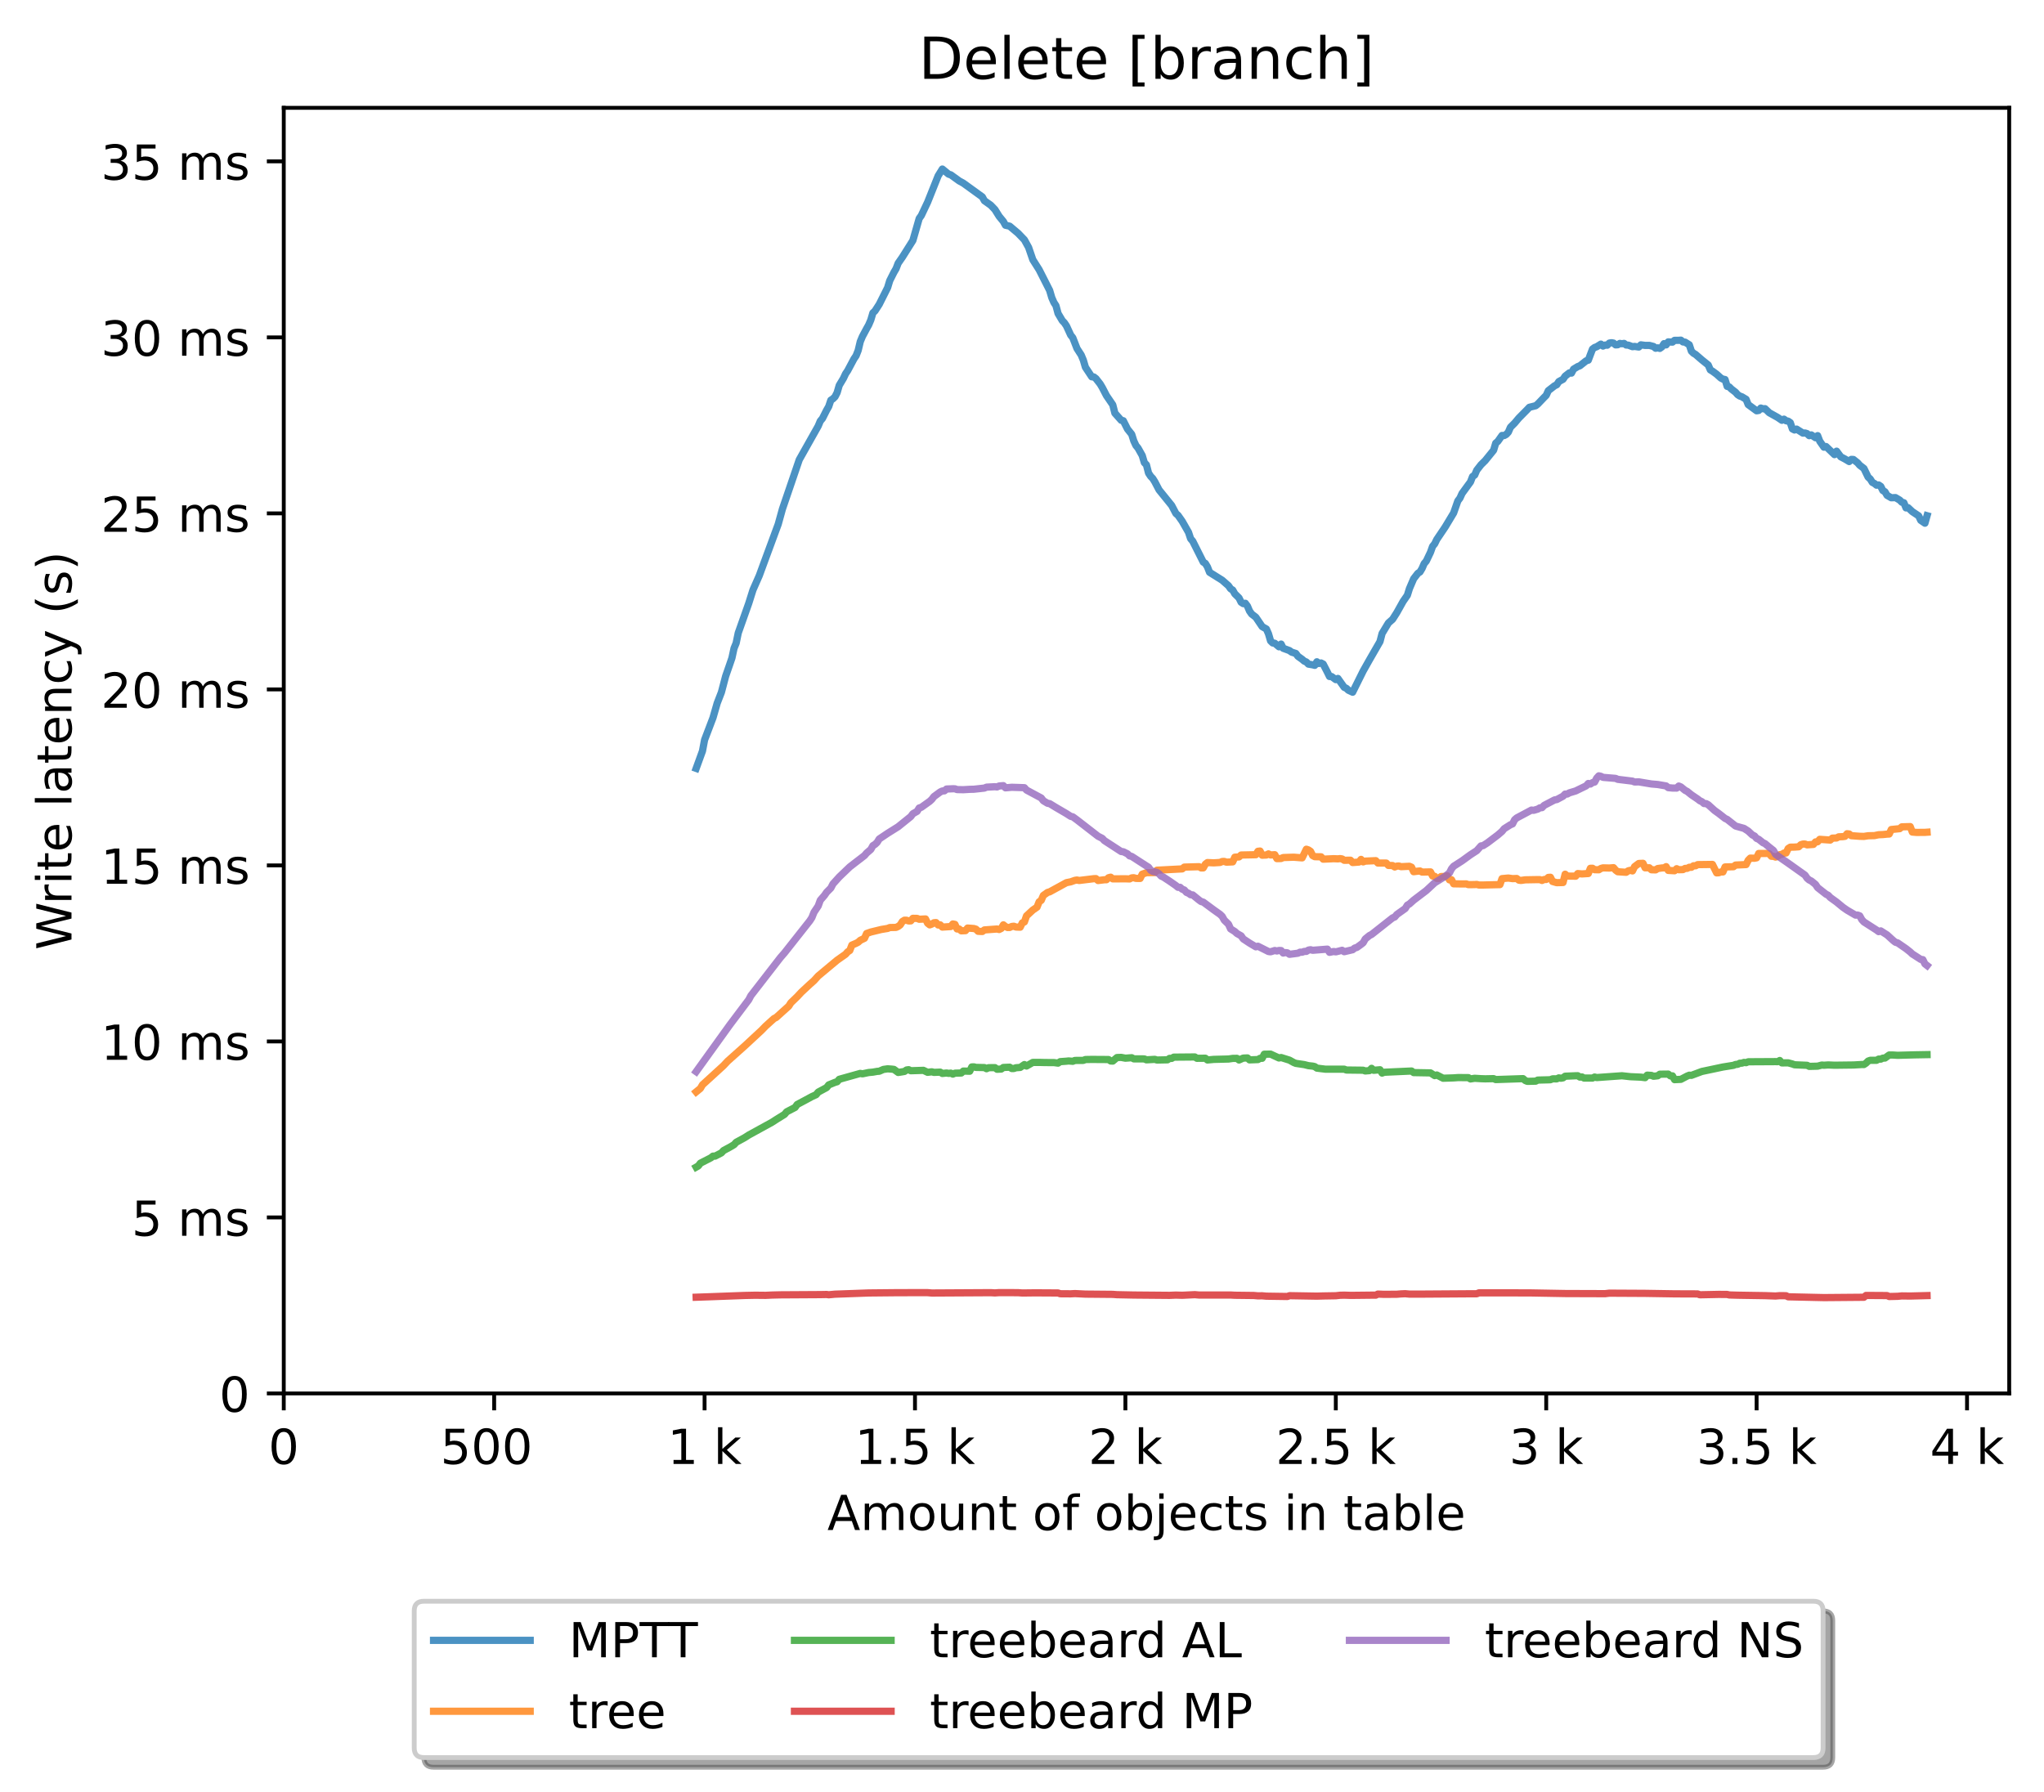 <?xml version="1.0" encoding="utf-8" standalone="no"?>
<!DOCTYPE svg PUBLIC "-//W3C//DTD SVG 1.1//EN"
  "http://www.w3.org/Graphics/SVG/1.1/DTD/svg11.dtd">
<!-- Created with matplotlib (https://matplotlib.org/) -->
<svg height="371.002pt" version="1.1" viewBox="0 0 423.051 371.002" width="423.051pt" xmlns="http://www.w3.org/2000/svg" xmlns:xlink="http://www.w3.org/1999/xlink">
 <defs>
  <style type="text/css">*{stroke-linecap:butt;stroke-linejoin:round;}</style>
 </defs>
 <g id="figure_1">
  <g id="patch_1">
   <path d="M 0 371.002 
L 423.051 371.002 
L 423.051 0 
L 0 0 
z
" style="fill:#ffffff;"/>
  </g>
  <g id="axes_1">
   <g id="patch_2">
    <path d="M 58.731 288.43 
L 415.851 288.43 
L 415.851 22.318 
L 58.731 22.318 
z
" style="fill:#ffffff;"/>
   </g>
   <g id="matplotlib.axis_1">
    <g id="xtick_1">
     <g id="line2d_1">
      <defs>
       <path d="M 0 0 
L 0 3.5 
" id="m1aeb460268" style="stroke:#000000;stroke-width:0.8;"/>
      </defs>
      <g>
       <use style="stroke:#000000;stroke-width:0.8;" x="58.731" xlink:href="#m1aeb460268" y="288.43"/>
      </g>
     </g>
     <g id="text_1">
      <!-- 0 -->
      <g transform="translate(55.55 303.029)scale(0.1 -0.1)">
       <defs>
        <path d="M 31.781 66.406 
Q 24.172 66.406 20.328 58.906 
Q 16.5 51.422 16.5 36.375 
Q 16.5 21.391 20.328 13.891 
Q 24.172 6.391 31.781 6.391 
Q 39.453 6.391 43.281 13.891 
Q 47.125 21.391 47.125 36.375 
Q 47.125 51.422 43.281 58.906 
Q 39.453 66.406 31.781 66.406 
z
M 31.781 74.219 
Q 44.047 74.219 50.516 64.516 
Q 56.984 54.828 56.984 36.375 
Q 56.984 17.969 50.516 8.266 
Q 44.047 -1.422 31.781 -1.422 
Q 19.531 -1.422 13.062 8.266 
Q 6.594 17.969 6.594 36.375 
Q 6.594 54.828 13.062 64.516 
Q 19.531 74.219 31.781 74.219 
z
" id="DejaVuSans-48"/>
       </defs>
       <use xlink:href="#DejaVuSans-48"/>
      </g>
     </g>
    </g>
    <g id="xtick_2">
     <g id="line2d_2">
      <g>
       <use style="stroke:#000000;stroke-width:0.8;" x="102.28" xlink:href="#m1aeb460268" y="288.43"/>
      </g>
     </g>
     <g id="text_2">
      <!-- 500  -->
      <g transform="translate(91.147 303.029)scale(0.1 -0.1)">
       <defs>
        <path d="M 10.797 72.906 
L 49.516 72.906 
L 49.516 64.594 
L 19.828 64.594 
L 19.828 46.734 
Q 21.969 47.469 24.109 47.828 
Q 26.266 48.188 28.422 48.188 
Q 40.625 48.188 47.75 41.5 
Q 54.891 34.812 54.891 23.391 
Q 54.891 11.625 47.562 5.094 
Q 40.234 -1.422 26.906 -1.422 
Q 22.312 -1.422 17.547 -0.641 
Q 12.797 0.141 7.719 1.703 
L 7.719 11.625 
Q 12.109 9.234 16.797 8.062 
Q 21.484 6.891 26.703 6.891 
Q 35.156 6.891 40.078 11.328 
Q 45.016 15.766 45.016 23.391 
Q 45.016 31 40.078 35.438 
Q 35.156 39.891 26.703 39.891 
Q 22.75 39.891 18.812 39.016 
Q 14.891 38.141 10.797 36.281 
z
" id="DejaVuSans-53"/>
        <path id="DejaVuSans-32"/>
       </defs>
       <use xlink:href="#DejaVuSans-53"/>
       <use x="63.623" xlink:href="#DejaVuSans-48"/>
       <use x="127.246" xlink:href="#DejaVuSans-48"/>
       <use x="190.869" xlink:href="#DejaVuSans-32"/>
      </g>
     </g>
    </g>
    <g id="xtick_3">
     <g id="line2d_3">
      <g>
       <use style="stroke:#000000;stroke-width:0.8;" x="145.828" xlink:href="#m1aeb460268" y="288.43"/>
      </g>
     </g>
     <g id="text_3">
      <!-- 1 k -->
      <g transform="translate(138.163 303.029)scale(0.1 -0.1)">
       <defs>
        <path d="M 12.406 8.297 
L 28.516 8.297 
L 28.516 63.922 
L 10.984 60.406 
L 10.984 69.391 
L 28.422 72.906 
L 38.281 72.906 
L 38.281 8.297 
L 54.391 8.297 
L 54.391 0 
L 12.406 0 
z
" id="DejaVuSans-49"/>
        <path d="M 9.078 75.984 
L 18.109 75.984 
L 18.109 31.109 
L 44.922 54.688 
L 56.391 54.688 
L 27.391 29.109 
L 57.625 0 
L 45.906 0 
L 18.109 26.703 
L 18.109 0 
L 9.078 0 
z
" id="DejaVuSans-107"/>
       </defs>
       <use xlink:href="#DejaVuSans-49"/>
       <use x="63.623" xlink:href="#DejaVuSans-32"/>
       <use x="95.41" xlink:href="#DejaVuSans-107"/>
      </g>
     </g>
    </g>
    <g id="xtick_4">
     <g id="line2d_4">
      <g>
       <use style="stroke:#000000;stroke-width:0.8;" x="189.377" xlink:href="#m1aeb460268" y="288.43"/>
      </g>
     </g>
     <g id="text_4">
      <!-- 1.5 k -->
      <g transform="translate(176.941 303.029)scale(0.1 -0.1)">
       <defs>
        <path d="M 10.688 12.406 
L 21 12.406 
L 21 0 
L 10.688 0 
z
" id="DejaVuSans-46"/>
       </defs>
       <use xlink:href="#DejaVuSans-49"/>
       <use x="63.623" xlink:href="#DejaVuSans-46"/>
       <use x="95.41" xlink:href="#DejaVuSans-53"/>
       <use x="159.033" xlink:href="#DejaVuSans-32"/>
       <use x="190.82" xlink:href="#DejaVuSans-107"/>
      </g>
     </g>
    </g>
    <g id="xtick_5">
     <g id="line2d_5">
      <g>
       <use style="stroke:#000000;stroke-width:0.8;" x="232.926" xlink:href="#m1aeb460268" y="288.43"/>
      </g>
     </g>
     <g id="text_5">
      <!-- 2 k -->
      <g transform="translate(225.26 303.029)scale(0.1 -0.1)">
       <defs>
        <path d="M 19.188 8.297 
L 53.609 8.297 
L 53.609 0 
L 7.328 0 
L 7.328 8.297 
Q 12.938 14.109 22.625 23.891 
Q 32.328 33.688 34.812 36.531 
Q 39.547 41.844 41.422 45.531 
Q 43.312 49.219 43.312 52.781 
Q 43.312 58.594 39.234 62.25 
Q 35.156 65.922 28.609 65.922 
Q 23.969 65.922 18.812 64.312 
Q 13.672 62.703 7.812 59.422 
L 7.812 69.391 
Q 13.766 71.781 18.938 73 
Q 24.125 74.219 28.422 74.219 
Q 39.75 74.219 46.484 68.547 
Q 53.219 62.891 53.219 53.422 
Q 53.219 48.922 51.531 44.891 
Q 49.859 40.875 45.406 35.406 
Q 44.188 33.984 37.641 27.219 
Q 31.109 20.453 19.188 8.297 
z
" id="DejaVuSans-50"/>
       </defs>
       <use xlink:href="#DejaVuSans-50"/>
       <use x="63.623" xlink:href="#DejaVuSans-32"/>
       <use x="95.41" xlink:href="#DejaVuSans-107"/>
      </g>
     </g>
    </g>
    <g id="xtick_6">
     <g id="line2d_6">
      <g>
       <use style="stroke:#000000;stroke-width:0.8;" x="276.474" xlink:href="#m1aeb460268" y="288.43"/>
      </g>
     </g>
     <g id="text_6">
      <!-- 2.5 k -->
      <g transform="translate(264.038 303.029)scale(0.1 -0.1)">
       <use xlink:href="#DejaVuSans-50"/>
       <use x="63.623" xlink:href="#DejaVuSans-46"/>
       <use x="95.41" xlink:href="#DejaVuSans-53"/>
       <use x="159.033" xlink:href="#DejaVuSans-32"/>
       <use x="190.82" xlink:href="#DejaVuSans-107"/>
      </g>
     </g>
    </g>
    <g id="xtick_7">
     <g id="line2d_7">
      <g>
       <use style="stroke:#000000;stroke-width:0.8;" x="320.023" xlink:href="#m1aeb460268" y="288.43"/>
      </g>
     </g>
     <g id="text_7">
      <!-- 3 k -->
      <g transform="translate(312.357 303.029)scale(0.1 -0.1)">
       <defs>
        <path d="M 40.578 39.312 
Q 47.656 37.797 51.625 33 
Q 55.609 28.219 55.609 21.188 
Q 55.609 10.406 48.188 4.484 
Q 40.766 -1.422 27.094 -1.422 
Q 22.516 -1.422 17.656 -0.516 
Q 12.797 0.391 7.625 2.203 
L 7.625 11.719 
Q 11.719 9.328 16.594 8.109 
Q 21.484 6.891 26.812 6.891 
Q 36.078 6.891 40.938 10.547 
Q 45.797 14.203 45.797 21.188 
Q 45.797 27.641 41.281 31.266 
Q 36.766 34.906 28.719 34.906 
L 20.219 34.906 
L 20.219 43.016 
L 29.109 43.016 
Q 36.375 43.016 40.234 45.922 
Q 44.094 48.828 44.094 54.297 
Q 44.094 59.906 40.109 62.906 
Q 36.141 65.922 28.719 65.922 
Q 24.656 65.922 20.016 65.031 
Q 15.375 64.156 9.812 62.312 
L 9.812 71.094 
Q 15.438 72.656 20.344 73.438 
Q 25.25 74.219 29.594 74.219 
Q 40.828 74.219 47.359 69.109 
Q 53.906 64.016 53.906 55.328 
Q 53.906 49.266 50.438 45.094 
Q 46.969 40.922 40.578 39.312 
z
" id="DejaVuSans-51"/>
       </defs>
       <use xlink:href="#DejaVuSans-51"/>
       <use x="63.623" xlink:href="#DejaVuSans-32"/>
       <use x="95.41" xlink:href="#DejaVuSans-107"/>
      </g>
     </g>
    </g>
    <g id="xtick_8">
     <g id="line2d_8">
      <g>
       <use style="stroke:#000000;stroke-width:0.8;" x="363.571" xlink:href="#m1aeb460268" y="288.43"/>
      </g>
     </g>
     <g id="text_8">
      <!-- 3.5 k -->
      <g transform="translate(351.135 303.029)scale(0.1 -0.1)">
       <use xlink:href="#DejaVuSans-51"/>
       <use x="63.623" xlink:href="#DejaVuSans-46"/>
       <use x="95.41" xlink:href="#DejaVuSans-53"/>
       <use x="159.033" xlink:href="#DejaVuSans-32"/>
       <use x="190.82" xlink:href="#DejaVuSans-107"/>
      </g>
     </g>
    </g>
    <g id="xtick_9">
     <g id="line2d_9">
      <g>
       <use style="stroke:#000000;stroke-width:0.8;" x="407.12" xlink:href="#m1aeb460268" y="288.43"/>
      </g>
     </g>
     <g id="text_9">
      <!-- 4 k -->
      <g transform="translate(399.454 303.029)scale(0.1 -0.1)">
       <defs>
        <path d="M 37.797 64.312 
L 12.891 25.391 
L 37.797 25.391 
z
M 35.203 72.906 
L 47.609 72.906 
L 47.609 25.391 
L 58.016 25.391 
L 58.016 17.188 
L 47.609 17.188 
L 47.609 0 
L 37.797 0 
L 37.797 17.188 
L 4.891 17.188 
L 4.891 26.703 
z
" id="DejaVuSans-52"/>
       </defs>
       <use xlink:href="#DejaVuSans-52"/>
       <use x="63.623" xlink:href="#DejaVuSans-32"/>
       <use x="95.41" xlink:href="#DejaVuSans-107"/>
      </g>
     </g>
    </g>
    <g id="text_10">
     <!-- Amount of objects in table -->
     <g transform="translate(171.233 316.707)scale(0.1 -0.1)">
      <defs>
       <path d="M 34.188 63.188 
L 20.797 26.906 
L 47.609 26.906 
z
M 28.609 72.906 
L 39.797 72.906 
L 67.578 0 
L 57.328 0 
L 50.688 18.703 
L 17.828 18.703 
L 11.188 0 
L 0.781 0 
z
" id="DejaVuSans-65"/>
       <path d="M 52 44.188 
Q 55.375 50.25 60.062 53.125 
Q 64.75 56 71.094 56 
Q 79.641 56 84.281 50.016 
Q 88.922 44.047 88.922 33.016 
L 88.922 0 
L 79.891 0 
L 79.891 32.719 
Q 79.891 40.578 77.094 44.375 
Q 74.312 48.188 68.609 48.188 
Q 61.625 48.188 57.562 43.547 
Q 53.516 38.922 53.516 30.906 
L 53.516 0 
L 44.484 0 
L 44.484 32.719 
Q 44.484 40.625 41.703 44.406 
Q 38.922 48.188 33.109 48.188 
Q 26.219 48.188 22.156 43.531 
Q 18.109 38.875 18.109 30.906 
L 18.109 0 
L 9.078 0 
L 9.078 54.688 
L 18.109 54.688 
L 18.109 46.188 
Q 21.188 51.219 25.484 53.609 
Q 29.781 56 35.688 56 
Q 41.656 56 45.828 52.969 
Q 50 49.953 52 44.188 
z
" id="DejaVuSans-109"/>
       <path d="M 30.609 48.391 
Q 23.391 48.391 19.188 42.75 
Q 14.984 37.109 14.984 27.297 
Q 14.984 17.484 19.156 11.844 
Q 23.344 6.203 30.609 6.203 
Q 37.797 6.203 41.984 11.859 
Q 46.188 17.531 46.188 27.297 
Q 46.188 37.016 41.984 42.703 
Q 37.797 48.391 30.609 48.391 
z
M 30.609 56 
Q 42.328 56 49.016 48.375 
Q 55.719 40.766 55.719 27.297 
Q 55.719 13.875 49.016 6.219 
Q 42.328 -1.422 30.609 -1.422 
Q 18.844 -1.422 12.172 6.219 
Q 5.516 13.875 5.516 27.297 
Q 5.516 40.766 12.172 48.375 
Q 18.844 56 30.609 56 
z
" id="DejaVuSans-111"/>
       <path d="M 8.5 21.578 
L 8.5 54.688 
L 17.484 54.688 
L 17.484 21.922 
Q 17.484 14.156 20.5 10.266 
Q 23.531 6.391 29.594 6.391 
Q 36.859 6.391 41.078 11.031 
Q 45.312 15.672 45.312 23.688 
L 45.312 54.688 
L 54.297 54.688 
L 54.297 0 
L 45.312 0 
L 45.312 8.406 
Q 42.047 3.422 37.719 1 
Q 33.406 -1.422 27.688 -1.422 
Q 18.266 -1.422 13.375 4.438 
Q 8.5 10.297 8.5 21.578 
z
M 31.109 56 
z
" id="DejaVuSans-117"/>
       <path d="M 54.891 33.016 
L 54.891 0 
L 45.906 0 
L 45.906 32.719 
Q 45.906 40.484 42.875 44.328 
Q 39.844 48.188 33.797 48.188 
Q 26.516 48.188 22.312 43.547 
Q 18.109 38.922 18.109 30.906 
L 18.109 0 
L 9.078 0 
L 9.078 54.688 
L 18.109 54.688 
L 18.109 46.188 
Q 21.344 51.125 25.703 53.562 
Q 30.078 56 35.797 56 
Q 45.219 56 50.047 50.172 
Q 54.891 44.344 54.891 33.016 
z
" id="DejaVuSans-110"/>
       <path d="M 18.312 70.219 
L 18.312 54.688 
L 36.812 54.688 
L 36.812 47.703 
L 18.312 47.703 
L 18.312 18.016 
Q 18.312 11.328 20.141 9.422 
Q 21.969 7.516 27.594 7.516 
L 36.812 7.516 
L 36.812 0 
L 27.594 0 
Q 17.188 0 13.234 3.875 
Q 9.281 7.766 9.281 18.016 
L 9.281 47.703 
L 2.688 47.703 
L 2.688 54.688 
L 9.281 54.688 
L 9.281 70.219 
z
" id="DejaVuSans-116"/>
       <path d="M 37.109 75.984 
L 37.109 68.5 
L 28.516 68.5 
Q 23.688 68.5 21.797 66.547 
Q 19.922 64.594 19.922 59.516 
L 19.922 54.688 
L 34.719 54.688 
L 34.719 47.703 
L 19.922 47.703 
L 19.922 0 
L 10.891 0 
L 10.891 47.703 
L 2.297 47.703 
L 2.297 54.688 
L 10.891 54.688 
L 10.891 58.5 
Q 10.891 67.625 15.141 71.797 
Q 19.391 75.984 28.609 75.984 
z
" id="DejaVuSans-102"/>
       <path d="M 48.688 27.297 
Q 48.688 37.203 44.609 42.844 
Q 40.531 48.484 33.406 48.484 
Q 26.266 48.484 22.188 42.844 
Q 18.109 37.203 18.109 27.297 
Q 18.109 17.391 22.188 11.75 
Q 26.266 6.109 33.406 6.109 
Q 40.531 6.109 44.609 11.75 
Q 48.688 17.391 48.688 27.297 
z
M 18.109 46.391 
Q 20.953 51.266 25.266 53.625 
Q 29.594 56 35.594 56 
Q 45.562 56 51.781 48.094 
Q 58.016 40.188 58.016 27.297 
Q 58.016 14.406 51.781 6.484 
Q 45.562 -1.422 35.594 -1.422 
Q 29.594 -1.422 25.266 0.953 
Q 20.953 3.328 18.109 8.203 
L 18.109 0 
L 9.078 0 
L 9.078 75.984 
L 18.109 75.984 
z
" id="DejaVuSans-98"/>
       <path d="M 9.422 54.688 
L 18.406 54.688 
L 18.406 -0.984 
Q 18.406 -11.422 14.422 -16.109 
Q 10.453 -20.797 1.609 -20.797 
L -1.812 -20.797 
L -1.812 -13.188 
L 0.594 -13.188 
Q 5.719 -13.188 7.562 -10.812 
Q 9.422 -8.453 9.422 -0.984 
z
M 9.422 75.984 
L 18.406 75.984 
L 18.406 64.594 
L 9.422 64.594 
z
" id="DejaVuSans-106"/>
       <path d="M 56.203 29.594 
L 56.203 25.203 
L 14.891 25.203 
Q 15.484 15.922 20.484 11.062 
Q 25.484 6.203 34.422 6.203 
Q 39.594 6.203 44.453 7.469 
Q 49.312 8.734 54.109 11.281 
L 54.109 2.781 
Q 49.266 0.734 44.188 -0.344 
Q 39.109 -1.422 33.891 -1.422 
Q 20.797 -1.422 13.156 6.188 
Q 5.516 13.812 5.516 26.812 
Q 5.516 40.234 12.766 48.109 
Q 20.016 56 32.328 56 
Q 43.359 56 49.781 48.891 
Q 56.203 41.797 56.203 29.594 
z
M 47.219 32.234 
Q 47.125 39.594 43.094 43.984 
Q 39.062 48.391 32.422 48.391 
Q 24.906 48.391 20.391 44.141 
Q 15.875 39.891 15.188 32.172 
z
" id="DejaVuSans-101"/>
       <path d="M 48.781 52.594 
L 48.781 44.188 
Q 44.969 46.297 41.141 47.344 
Q 37.312 48.391 33.406 48.391 
Q 24.656 48.391 19.812 42.844 
Q 14.984 37.312 14.984 27.297 
Q 14.984 17.281 19.812 11.734 
Q 24.656 6.203 33.406 6.203 
Q 37.312 6.203 41.141 7.25 
Q 44.969 8.297 48.781 10.406 
L 48.781 2.094 
Q 45.016 0.344 40.984 -0.531 
Q 36.969 -1.422 32.422 -1.422 
Q 20.062 -1.422 12.781 6.344 
Q 5.516 14.109 5.516 27.297 
Q 5.516 40.672 12.859 48.328 
Q 20.219 56 33.016 56 
Q 37.156 56 41.109 55.141 
Q 45.062 54.297 48.781 52.594 
z
" id="DejaVuSans-99"/>
       <path d="M 44.281 53.078 
L 44.281 44.578 
Q 40.484 46.531 36.375 47.5 
Q 32.281 48.484 27.875 48.484 
Q 21.188 48.484 17.844 46.438 
Q 14.5 44.391 14.5 40.281 
Q 14.5 37.156 16.891 35.375 
Q 19.281 33.594 26.516 31.984 
L 29.594 31.297 
Q 39.156 29.25 43.188 25.516 
Q 47.219 21.781 47.219 15.094 
Q 47.219 7.469 41.188 3.016 
Q 35.156 -1.422 24.609 -1.422 
Q 20.219 -1.422 15.453 -0.562 
Q 10.688 0.297 5.422 2 
L 5.422 11.281 
Q 10.406 8.688 15.234 7.391 
Q 20.062 6.109 24.812 6.109 
Q 31.156 6.109 34.562 8.281 
Q 37.984 10.453 37.984 14.406 
Q 37.984 18.062 35.516 20.016 
Q 33.062 21.969 24.703 23.781 
L 21.578 24.516 
Q 13.234 26.266 9.516 29.906 
Q 5.812 33.547 5.812 39.891 
Q 5.812 47.609 11.281 51.797 
Q 16.75 56 26.812 56 
Q 31.781 56 36.172 55.266 
Q 40.578 54.547 44.281 53.078 
z
" id="DejaVuSans-115"/>
       <path d="M 9.422 54.688 
L 18.406 54.688 
L 18.406 0 
L 9.422 0 
z
M 9.422 75.984 
L 18.406 75.984 
L 18.406 64.594 
L 9.422 64.594 
z
" id="DejaVuSans-105"/>
       <path d="M 34.281 27.484 
Q 23.391 27.484 19.188 25 
Q 14.984 22.516 14.984 16.5 
Q 14.984 11.719 18.141 8.906 
Q 21.297 6.109 26.703 6.109 
Q 34.188 6.109 38.703 11.406 
Q 43.219 16.703 43.219 25.484 
L 43.219 27.484 
z
M 52.203 31.203 
L 52.203 0 
L 43.219 0 
L 43.219 8.297 
Q 40.141 3.328 35.547 0.953 
Q 30.953 -1.422 24.312 -1.422 
Q 15.922 -1.422 10.953 3.297 
Q 6 8.016 6 15.922 
Q 6 25.141 12.172 29.828 
Q 18.359 34.516 30.609 34.516 
L 43.219 34.516 
L 43.219 35.406 
Q 43.219 41.609 39.141 45 
Q 35.062 48.391 27.688 48.391 
Q 23 48.391 18.547 47.266 
Q 14.109 46.141 10.016 43.891 
L 10.016 52.203 
Q 14.938 54.109 19.578 55.047 
Q 24.219 56 28.609 56 
Q 40.484 56 46.344 49.844 
Q 52.203 43.703 52.203 31.203 
z
" id="DejaVuSans-97"/>
       <path d="M 9.422 75.984 
L 18.406 75.984 
L 18.406 0 
L 9.422 0 
z
" id="DejaVuSans-108"/>
      </defs>
      <use xlink:href="#DejaVuSans-65"/>
      <use x="68.408" xlink:href="#DejaVuSans-109"/>
      <use x="165.82" xlink:href="#DejaVuSans-111"/>
      <use x="227.002" xlink:href="#DejaVuSans-117"/>
      <use x="290.381" xlink:href="#DejaVuSans-110"/>
      <use x="353.76" xlink:href="#DejaVuSans-116"/>
      <use x="392.969" xlink:href="#DejaVuSans-32"/>
      <use x="424.756" xlink:href="#DejaVuSans-111"/>
      <use x="485.938" xlink:href="#DejaVuSans-102"/>
      <use x="521.143" xlink:href="#DejaVuSans-32"/>
      <use x="552.93" xlink:href="#DejaVuSans-111"/>
      <use x="614.111" xlink:href="#DejaVuSans-98"/>
      <use x="677.588" xlink:href="#DejaVuSans-106"/>
      <use x="705.371" xlink:href="#DejaVuSans-101"/>
      <use x="766.895" xlink:href="#DejaVuSans-99"/>
      <use x="821.875" xlink:href="#DejaVuSans-116"/>
      <use x="861.084" xlink:href="#DejaVuSans-115"/>
      <use x="913.184" xlink:href="#DejaVuSans-32"/>
      <use x="944.971" xlink:href="#DejaVuSans-105"/>
      <use x="972.754" xlink:href="#DejaVuSans-110"/>
      <use x="1036.133" xlink:href="#DejaVuSans-32"/>
      <use x="1067.92" xlink:href="#DejaVuSans-116"/>
      <use x="1107.129" xlink:href="#DejaVuSans-97"/>
      <use x="1168.408" xlink:href="#DejaVuSans-98"/>
      <use x="1231.885" xlink:href="#DejaVuSans-108"/>
      <use x="1259.668" xlink:href="#DejaVuSans-101"/>
     </g>
    </g>
   </g>
   <g id="matplotlib.axis_2">
    <g id="ytick_1">
     <g id="line2d_10">
      <defs>
       <path d="M 0 0 
L -3.5 0 
" id="mfafe5934c0" style="stroke:#000000;stroke-width:0.8;"/>
      </defs>
      <g>
       <use style="stroke:#000000;stroke-width:0.8;" x="58.731" xlink:href="#mfafe5934c0" y="288.43"/>
      </g>
     </g>
     <g id="text_11">
      <!-- 0 -->
      <g transform="translate(45.369 292.229)scale(0.1 -0.1)">
       <use xlink:href="#DejaVuSans-48"/>
      </g>
     </g>
    </g>
    <g id="ytick_2">
     <g id="line2d_11">
      <g>
       <use style="stroke:#000000;stroke-width:0.8;" x="58.731" xlink:href="#mfafe5934c0" y="251.998"/>
      </g>
     </g>
     <g id="text_12">
      <!-- 5 ms -->
      <g transform="translate(27.241 255.797)scale(0.1 -0.1)">
       <use xlink:href="#DejaVuSans-53"/>
       <use x="63.623" xlink:href="#DejaVuSans-32"/>
       <use x="95.41" xlink:href="#DejaVuSans-109"/>
       <use x="192.822" xlink:href="#DejaVuSans-115"/>
      </g>
     </g>
    </g>
    <g id="ytick_3">
     <g id="line2d_12">
      <g>
       <use style="stroke:#000000;stroke-width:0.8;" x="58.731" xlink:href="#mfafe5934c0" y="215.565"/>
      </g>
     </g>
     <g id="text_13">
      <!-- 10 ms -->
      <g transform="translate(20.878 219.364)scale(0.1 -0.1)">
       <use xlink:href="#DejaVuSans-49"/>
       <use x="63.623" xlink:href="#DejaVuSans-48"/>
       <use x="127.246" xlink:href="#DejaVuSans-32"/>
       <use x="159.033" xlink:href="#DejaVuSans-109"/>
       <use x="256.445" xlink:href="#DejaVuSans-115"/>
      </g>
     </g>
    </g>
    <g id="ytick_4">
     <g id="line2d_13">
      <g>
       <use style="stroke:#000000;stroke-width:0.8;" x="58.731" xlink:href="#mfafe5934c0" y="179.133"/>
      </g>
     </g>
     <g id="text_14">
      <!-- 15 ms -->
      <g transform="translate(20.878 182.932)scale(0.1 -0.1)">
       <use xlink:href="#DejaVuSans-49"/>
       <use x="63.623" xlink:href="#DejaVuSans-53"/>
       <use x="127.246" xlink:href="#DejaVuSans-32"/>
       <use x="159.033" xlink:href="#DejaVuSans-109"/>
       <use x="256.445" xlink:href="#DejaVuSans-115"/>
      </g>
     </g>
    </g>
    <g id="ytick_5">
     <g id="line2d_14">
      <g>
       <use style="stroke:#000000;stroke-width:0.8;" x="58.731" xlink:href="#mfafe5934c0" y="142.7"/>
      </g>
     </g>
     <g id="text_15">
      <!-- 20 ms -->
      <g transform="translate(20.878 146.5)scale(0.1 -0.1)">
       <use xlink:href="#DejaVuSans-50"/>
       <use x="63.623" xlink:href="#DejaVuSans-48"/>
       <use x="127.246" xlink:href="#DejaVuSans-32"/>
       <use x="159.033" xlink:href="#DejaVuSans-109"/>
       <use x="256.445" xlink:href="#DejaVuSans-115"/>
      </g>
     </g>
    </g>
    <g id="ytick_6">
     <g id="line2d_15">
      <g>
       <use style="stroke:#000000;stroke-width:0.8;" x="58.731" xlink:href="#mfafe5934c0" y="106.268"/>
      </g>
     </g>
     <g id="text_16">
      <!-- 25 ms -->
      <g transform="translate(20.878 110.067)scale(0.1 -0.1)">
       <use xlink:href="#DejaVuSans-50"/>
       <use x="63.623" xlink:href="#DejaVuSans-53"/>
       <use x="127.246" xlink:href="#DejaVuSans-32"/>
       <use x="159.033" xlink:href="#DejaVuSans-109"/>
       <use x="256.445" xlink:href="#DejaVuSans-115"/>
      </g>
     </g>
    </g>
    <g id="ytick_7">
     <g id="line2d_16">
      <g>
       <use style="stroke:#000000;stroke-width:0.8;" x="58.731" xlink:href="#mfafe5934c0" y="69.835"/>
      </g>
     </g>
     <g id="text_17">
      <!-- 30 ms -->
      <g transform="translate(20.878 73.635)scale(0.1 -0.1)">
       <use xlink:href="#DejaVuSans-51"/>
       <use x="63.623" xlink:href="#DejaVuSans-48"/>
       <use x="127.246" xlink:href="#DejaVuSans-32"/>
       <use x="159.033" xlink:href="#DejaVuSans-109"/>
       <use x="256.445" xlink:href="#DejaVuSans-115"/>
      </g>
     </g>
    </g>
    <g id="ytick_8">
     <g id="line2d_17">
      <g>
       <use style="stroke:#000000;stroke-width:0.8;" x="58.731" xlink:href="#mfafe5934c0" y="33.403"/>
      </g>
     </g>
     <g id="text_18">
      <!-- 35 ms -->
      <g transform="translate(20.878 37.202)scale(0.1 -0.1)">
       <use xlink:href="#DejaVuSans-51"/>
       <use x="63.623" xlink:href="#DejaVuSans-53"/>
       <use x="127.246" xlink:href="#DejaVuSans-32"/>
       <use x="159.033" xlink:href="#DejaVuSans-109"/>
       <use x="256.445" xlink:href="#DejaVuSans-115"/>
      </g>
     </g>
    </g>
    <g id="text_19">
     <!-- Write latency (s) -->
     <g transform="translate(14.798 196.626)rotate(-90)scale(0.1 -0.1)">
      <defs>
       <path d="M 3.328 72.906 
L 13.281 72.906 
L 28.609 11.281 
L 43.891 72.906 
L 54.984 72.906 
L 70.312 11.281 
L 85.594 72.906 
L 95.609 72.906 
L 77.297 0 
L 64.891 0 
L 49.516 63.281 
L 33.984 0 
L 21.578 0 
z
" id="DejaVuSans-87"/>
       <path d="M 41.109 46.297 
Q 39.594 47.172 37.812 47.578 
Q 36.031 48 33.891 48 
Q 26.266 48 22.188 43.047 
Q 18.109 38.094 18.109 28.812 
L 18.109 0 
L 9.078 0 
L 9.078 54.688 
L 18.109 54.688 
L 18.109 46.188 
Q 20.953 51.172 25.484 53.578 
Q 30.031 56 36.531 56 
Q 37.453 56 38.578 55.875 
Q 39.703 55.766 41.062 55.516 
z
" id="DejaVuSans-114"/>
       <path d="M 32.172 -5.078 
Q 28.375 -14.844 24.75 -17.812 
Q 21.141 -20.797 15.094 -20.797 
L 7.906 -20.797 
L 7.906 -13.281 
L 13.188 -13.281 
Q 16.891 -13.281 18.938 -11.516 
Q 21 -9.766 23.484 -3.219 
L 25.094 0.875 
L 2.984 54.688 
L 12.5 54.688 
L 29.594 11.922 
L 46.688 54.688 
L 56.203 54.688 
z
" id="DejaVuSans-121"/>
       <path d="M 31 75.875 
Q 24.469 64.656 21.281 53.656 
Q 18.109 42.672 18.109 31.391 
Q 18.109 20.125 21.312 9.062 
Q 24.516 -2 31 -13.188 
L 23.188 -13.188 
Q 15.875 -1.703 12.234 9.375 
Q 8.594 20.453 8.594 31.391 
Q 8.594 42.281 12.203 53.312 
Q 15.828 64.359 23.188 75.875 
z
" id="DejaVuSans-40"/>
       <path d="M 8.016 75.875 
L 15.828 75.875 
Q 23.141 64.359 26.781 53.312 
Q 30.422 42.281 30.422 31.391 
Q 30.422 20.453 26.781 9.375 
Q 23.141 -1.703 15.828 -13.188 
L 8.016 -13.188 
Q 14.5 -2 17.703 9.062 
Q 20.906 20.125 20.906 31.391 
Q 20.906 42.672 17.703 53.656 
Q 14.5 64.656 8.016 75.875 
z
" id="DejaVuSans-41"/>
      </defs>
      <use xlink:href="#DejaVuSans-87"/>
      <use x="94.377" xlink:href="#DejaVuSans-114"/>
      <use x="135.49" xlink:href="#DejaVuSans-105"/>
      <use x="163.273" xlink:href="#DejaVuSans-116"/>
      <use x="202.482" xlink:href="#DejaVuSans-101"/>
      <use x="264.006" xlink:href="#DejaVuSans-32"/>
      <use x="295.793" xlink:href="#DejaVuSans-108"/>
      <use x="323.576" xlink:href="#DejaVuSans-97"/>
      <use x="384.855" xlink:href="#DejaVuSans-116"/>
      <use x="424.064" xlink:href="#DejaVuSans-101"/>
      <use x="485.588" xlink:href="#DejaVuSans-110"/>
      <use x="548.967" xlink:href="#DejaVuSans-99"/>
      <use x="603.947" xlink:href="#DejaVuSans-121"/>
      <use x="663.127" xlink:href="#DejaVuSans-32"/>
      <use x="694.914" xlink:href="#DejaVuSans-40"/>
      <use x="733.928" xlink:href="#DejaVuSans-115"/>
      <use x="786.027" xlink:href="#DejaVuSans-41"/>
     </g>
    </g>
   </g>
   <g id="line2d_18">
    <path clip-path="url(#p7969417391)" d="M 144.086 159.05 
L 145.393 155.457 
L 145.828 153.15 
L 146.699 150.86 
L 147.57 148.57 
L 148.441 145.541 
L 149.312 143.297 
L 150.183 139.98 
L 151.054 137.469 
L 151.49 136.196 
L 151.925 134.188 
L 152.361 133.123 
L 152.796 131.019 
L 154.974 124.871 
L 155.845 122.108 
L 157.151 119.144 
L 158.022 116.77 
L 161.07 108.505 
L 161.941 105.358 
L 165.425 95.157 
L 169.345 88.188 
L 169.78 87.145 
L 170.216 86.631 
L 171.087 84.905 
L 171.522 84.144 
L 171.958 82.837 
L 172.393 82.552 
L 172.828 82.12 
L 173.264 81.266 
L 173.699 79.766 
L 174.57 78.312 
L 175.006 77.376 
L 175.441 76.73 
L 176.748 74.281 
L 177.183 73.641 
L 177.619 72.53 
L 178.054 70.703 
L 178.49 69.659 
L 179.361 68.027 
L 179.796 67.25 
L 180.232 66.23 
L 180.667 64.767 
L 181.103 64.352 
L 181.974 63.001 
L 183.716 59.531 
L 184.151 58.095 
L 185.022 56.364 
L 185.458 55.62 
L 185.893 54.489 
L 186.764 53.236 
L 188.941 49.778 
L 190.248 45.222 
L 190.683 44.616 
L 191.99 41.851 
L 194.167 36.402 
L 195.038 34.99 
L 196.345 36.062 
L 196.78 36.185 
L 198.522 37.444 
L 199.393 37.924 
L 203.312 40.759 
L 203.748 41.549 
L 205.054 42.475 
L 205.925 43.379 
L 206.796 44.778 
L 207.667 45.836 
L 208.103 46.623 
L 208.974 46.816 
L 210.716 48.284 
L 212.022 49.64 
L 212.893 51.219 
L 213.764 53.758 
L 215.071 55.825 
L 217.248 60.114 
L 217.684 61.593 
L 218.119 62.598 
L 218.554 63.268 
L 218.99 64.892 
L 219.861 66.362 
L 220.296 66.816 
L 220.732 67.465 
L 221.603 69.359 
L 222.038 69.91 
L 222.909 72.141 
L 223.78 73.494 
L 224.216 74.538 
L 224.651 76.018 
L 225.958 77.993 
L 226.393 78.028 
L 226.829 78.363 
L 227.7 79.477 
L 228.135 80.208 
L 229.006 81.883 
L 230.313 83.798 
L 230.748 85.517 
L 232.055 86.994 
L 232.49 87.087 
L 233.361 88.807 
L 234.232 89.898 
L 234.667 91.278 
L 235.103 92.211 
L 235.538 92.741 
L 236.409 94.289 
L 236.845 95.76 
L 237.28 96.217 
L 237.716 97.928 
L 238.151 98.588 
L 238.587 99.04 
L 239.022 99.736 
L 239.893 101.401 
L 242.506 104.63 
L 243.377 106.29 
L 243.813 106.662 
L 244.684 107.899 
L 245.99 110.19 
L 246.426 111.504 
L 246.861 112.016 
L 249.038 116.345 
L 249.474 116.626 
L 249.909 117.345 
L 250.345 118.461 
L 252.958 120.102 
L 254.264 121.248 
L 254.7 121.872 
L 255.135 122.138 
L 255.571 122.908 
L 256.442 123.767 
L 256.877 124.658 
L 257.313 124.943 
L 257.748 124.874 
L 258.184 125.455 
L 258.619 126.482 
L 259.055 127.097 
L 259.926 127.771 
L 261.232 129.702 
L 262.103 130.198 
L 262.539 131.183 
L 262.974 132.662 
L 263.41 133.085 
L 263.845 133.152 
L 264.716 133.881 
L 265.151 133.319 
L 265.587 134.19 
L 266.893 134.67 
L 267.329 134.989 
L 268.2 135.259 
L 268.635 135.847 
L 269.506 136.471 
L 269.942 136.847 
L 270.377 137.026 
L 270.813 137.471 
L 271.684 137.611 
L 272.119 137.723 
L 272.555 136.985 
L 272.99 137.334 
L 273.426 137.233 
L 273.861 137.456 
L 274.732 139.133 
L 275.168 140.027 
L 275.603 140.039 
L 276.474 140.677 
L 276.91 140.432 
L 278.216 142.276 
L 278.651 142.466 
L 279.087 142.876 
L 279.958 143.282 
L 282.135 138.898 
L 283.442 136.579 
L 285.619 132.799 
L 286.055 131.121 
L 287.361 128.956 
L 288.232 128.182 
L 289.103 126.811 
L 290.41 124.476 
L 291.281 123.221 
L 291.716 121.83 
L 292.587 119.797 
L 293.458 118.672 
L 293.893 118.392 
L 294.329 117.665 
L 294.764 116.657 
L 295.2 116.145 
L 296.071 114.315 
L 296.506 113.096 
L 296.942 112.557 
L 297.377 111.665 
L 299.119 109.075 
L 300.861 106.178 
L 301.732 103.686 
L 302.168 103.104 
L 302.603 102.141 
L 303.91 100.347 
L 304.345 99.761 
L 304.781 98.638 
L 305.216 98.337 
L 305.652 97.324 
L 306.523 96.205 
L 307.394 95.341 
L 309.135 93.197 
L 309.571 91.732 
L 310.006 91.366 
L 310.877 90.136 
L 311.313 90.16 
L 311.748 89.925 
L 312.184 89.448 
L 312.619 88.44 
L 313.49 87.569 
L 314.361 86.533 
L 316.103 84.77 
L 316.539 84.306 
L 317.845 83.982 
L 318.281 83.631 
L 319.587 82.264 
L 320.023 81.831 
L 320.458 80.866 
L 321.765 79.85 
L 322.2 79.642 
L 322.636 78.981 
L 323.507 78.509 
L 323.942 77.859 
L 324.813 77.182 
L 325.248 77.231 
L 325.684 76.408 
L 326.555 75.877 
L 326.99 75.718 
L 328.297 74.678 
L 328.732 74.556 
L 329.603 72.256 
L 330.039 71.929 
L 330.474 71.773 
L 331.345 71.23 
L 331.781 71.634 
L 332.216 71.425 
L 332.652 71.458 
L 333.087 71.019 
L 333.523 70.937 
L 333.958 71.018 
L 334.394 71.392 
L 334.829 71.361 
L 335.265 71.086 
L 335.7 71.159 
L 336.136 71.081 
L 336.571 71.418 
L 337.007 71.438 
L 337.878 71.764 
L 338.313 71.708 
L 339.184 71.831 
L 339.619 71.379 
L 340.49 71.497 
L 341.361 71.492 
L 342.232 71.718 
L 342.668 72.085 
L 343.103 72 
L 343.539 72.117 
L 343.974 71.799 
L 344.41 71.128 
L 344.845 71.39 
L 345.281 70.766 
L 346.152 70.816 
L 346.587 70.449 
L 347.458 70.442 
L 347.894 70.411 
L 348.329 70.78 
L 348.765 70.82 
L 349.636 71.371 
L 350.071 72.689 
L 350.507 73.118 
L 350.942 73.373 
L 352.249 74.502 
L 353.555 75.552 
L 353.991 76.566 
L 354.426 76.824 
L 355.297 77.463 
L 356.168 78.251 
L 356.603 78.478 
L 357.039 78.559 
L 357.474 79.974 
L 357.91 80.087 
L 358.345 80.524 
L 359.216 81.199 
L 359.652 81.696 
L 360.087 81.982 
L 360.523 82.13 
L 361.394 82.657 
L 361.829 83.748 
L 363.571 85.031 
L 364.007 84.959 
L 364.442 84.464 
L 364.878 84.62 
L 365.313 84.593 
L 366.184 85.428 
L 367.926 86.405 
L 368.797 86.996 
L 369.233 86.766 
L 369.668 87.093 
L 370.103 87.177 
L 370.539 87.484 
L 370.974 88.779 
L 371.41 89.004 
L 371.845 88.822 
L 373.152 89.649 
L 373.587 89.623 
L 374.023 89.758 
L 374.458 90.181 
L 374.894 90.022 
L 375.765 90.61 
L 376.2 90.176 
L 376.636 91.316 
L 377.507 92.566 
L 377.942 92.428 
L 379.684 94.103 
L 380.12 93.39 
L 380.991 94.56 
L 381.862 95.017 
L 382.733 95.536 
L 383.168 95.092 
L 383.604 95.111 
L 384.475 95.802 
L 384.91 96.303 
L 385.781 96.971 
L 386.652 98.766 
L 387.087 99.15 
L 387.523 99.85 
L 387.958 100.077 
L 388.394 100.43 
L 388.829 100.381 
L 389.265 100.681 
L 389.7 101.542 
L 390.136 101.796 
L 390.571 102.533 
L 391.442 103.036 
L 392.313 103 
L 393.184 103.515 
L 393.62 103.948 
L 394.055 104.065 
L 394.491 105.132 
L 394.926 105.09 
L 395.797 105.907 
L 397.104 106.775 
L 397.539 107.703 
L 398.41 108.298 
L 398.846 106.746 
L 398.846 106.746 
" style="fill:none;stroke:#1f77b4;stroke-linecap:square;stroke-opacity:0.8;stroke-width:1.5;"/>
   </g>
   <g id="line2d_19">
    <path clip-path="url(#p7969417391)" d="M 144.086 226.01 
L 144.957 225.298 
L 145.393 224.55 
L 149.748 220.571 
L 150.619 219.643 
L 154.103 216.53 
L 157.586 213.3 
L 158.457 212.406 
L 160.199 210.828 
L 160.635 210.617 
L 163.248 208.26 
L 163.683 207.576 
L 164.99 206.313 
L 165.861 205.378 
L 167.603 203.756 
L 168.474 202.983 
L 169.345 202.021 
L 173.264 198.749 
L 175.006 197.525 
L 175.441 197.031 
L 175.877 196.749 
L 176.312 195.632 
L 177.183 195.261 
L 177.619 195.032 
L 178.054 194.636 
L 178.925 194.218 
L 179.361 193.23 
L 180.232 192.923 
L 182.409 192.394 
L 183.716 192.179 
L 184.151 191.995 
L 185.458 191.967 
L 185.893 191.768 
L 186.329 191.442 
L 186.764 190.749 
L 187.2 190.477 
L 187.635 190.485 
L 188.07 190.631 
L 188.506 190.615 
L 188.941 190.089 
L 189.812 190.098 
L 190.248 190.28 
L 191.554 190.214 
L 191.99 191.093 
L 192.425 191.441 
L 192.861 191.282 
L 193.296 191.004 
L 193.732 190.967 
L 194.167 191.463 
L 194.603 191.441 
L 195.038 191.901 
L 196.78 191.79 
L 197.216 191.252 
L 197.651 191.341 
L 198.087 192.289 
L 198.522 192.294 
L 198.958 192.672 
L 199.829 192.638 
L 200.264 192.1 
L 201.571 192.199 
L 202.006 192.335 
L 202.442 192.773 
L 203.312 192.814 
L 203.748 192.489 
L 206.361 192.298 
L 206.796 192.403 
L 207.232 192.185 
L 207.667 191.437 
L 208.103 191.795 
L 208.538 191.988 
L 208.974 191.981 
L 209.409 191.771 
L 209.845 191.724 
L 210.28 191.888 
L 211.151 191.923 
L 211.587 191.028 
L 212.022 190.837 
L 212.458 189.584 
L 213.764 188.373 
L 214.635 187.772 
L 215.071 186.672 
L 215.506 186.362 
L 215.942 185.353 
L 216.813 184.724 
L 217.248 184.606 
L 220.732 182.701 
L 221.603 182.531 
L 222.474 182.226 
L 222.909 182.155 
L 223.345 182.254 
L 226.393 181.883 
L 226.829 181.866 
L 227.264 182.261 
L 228.571 182.105 
L 229.006 182.094 
L 229.442 181.683 
L 229.877 181.572 
L 230.313 181.919 
L 232.926 181.906 
L 233.796 181.936 
L 234.232 181.712 
L 234.667 181.68 
L 235.103 181.819 
L 235.974 181.831 
L 236.409 180.95 
L 237.28 180.64 
L 239.022 180.611 
L 239.458 180.126 
L 241.2 180.037 
L 244.684 179.854 
L 245.119 179.483 
L 247.732 179.412 
L 248.168 179.397 
L 248.603 179.656 
L 249.038 179.65 
L 249.474 178.873 
L 249.909 178.544 
L 251.216 178.602 
L 252.522 178.523 
L 252.958 178.325 
L 253.393 178.306 
L 253.829 178.464 
L 255.135 178.401 
L 255.571 177.432 
L 256.442 177.379 
L 256.877 176.983 
L 259.926 176.919 
L 260.361 176.212 
L 260.797 176.163 
L 261.232 177.021 
L 262.103 176.983 
L 262.539 176.75 
L 262.974 176.971 
L 263.845 176.917 
L 264.28 177.73 
L 265.151 177.709 
L 265.587 177.505 
L 267.764 177.434 
L 269.506 177.573 
L 270.377 175.782 
L 270.813 175.928 
L 271.248 176.226 
L 271.684 177.097 
L 272.119 177.328 
L 272.99 177.35 
L 273.426 177.353 
L 273.861 177.843 
L 276.039 177.742 
L 276.91 177.778 
L 277.345 177.725 
L 277.781 177.791 
L 278.216 178.07 
L 279.522 178.059 
L 279.958 178.541 
L 281.264 178.441 
L 281.7 177.89 
L 282.135 178.407 
L 282.571 178.245 
L 284.748 178.151 
L 285.184 178.642 
L 286.926 178.651 
L 287.361 179.137 
L 288.232 179.16 
L 288.668 179.458 
L 289.103 179.284 
L 289.539 179.254 
L 289.974 179.396 
L 291.716 179.314 
L 292.152 179.502 
L 292.587 180.435 
L 293.458 180.326 
L 293.893 180.285 
L 294.329 180.514 
L 296.071 180.478 
L 296.506 181.324 
L 296.942 181.392 
L 297.377 181.815 
L 297.813 181.816 
L 298.248 181.438 
L 299.119 181.412 
L 299.555 181.294 
L 299.99 182.128 
L 300.426 182.102 
L 300.861 182.941 
L 302.603 182.972 
L 303.474 182.958 
L 303.91 183.116 
L 305.216 183.104 
L 305.652 183.069 
L 306.087 183.194 
L 306.958 183.192 
L 307.829 183.17 
L 309.571 183.126 
L 310.442 183.11 
L 310.877 181.87 
L 312.184 181.75 
L 313.055 181.871 
L 313.926 181.841 
L 314.361 182.184 
L 314.797 182.245 
L 315.668 182.118 
L 318.281 182.071 
L 318.716 182.071 
L 319.152 182.249 
L 319.587 182.048 
L 320.023 182.043 
L 320.458 181.621 
L 320.894 181.589 
L 321.329 182.455 
L 322.2 182.708 
L 323.507 182.673 
L 323.942 180.953 
L 324.377 181.341 
L 326.119 181.364 
L 326.555 180.824 
L 327.426 180.895 
L 328.732 180.813 
L 329.168 179.732 
L 329.603 179.723 
L 330.039 180.02 
L 330.91 180.041 
L 331.345 179.766 
L 331.781 179.642 
L 333.087 179.676 
L 333.958 179.604 
L 334.394 180.12 
L 334.829 180.443 
L 336.136 180.53 
L 336.571 180.556 
L 337.007 180.25 
L 337.442 180.148 
L 337.878 180.276 
L 338.313 179.385 
L 339.184 178.736 
L 340.055 178.698 
L 340.49 179.629 
L 341.361 179.625 
L 341.797 180.035 
L 342.668 180.059 
L 343.103 179.78 
L 343.974 179.66 
L 344.41 179.643 
L 344.845 179.39 
L 345.281 180.167 
L 346.152 180.217 
L 346.587 180.241 
L 347.023 179.815 
L 347.458 180.026 
L 348.329 180.002 
L 348.765 179.756 
L 349.2 179.742 
L 349.636 179.52 
L 350.071 179.523 
L 350.507 179.209 
L 350.942 179.214 
L 351.378 178.97 
L 354.426 178.931 
L 355.297 180.678 
L 355.732 180.654 
L 356.168 180.49 
L 356.603 180.484 
L 357.039 179.454 
L 357.91 179.429 
L 358.781 179.405 
L 359.216 179.06 
L 361.394 178.96 
L 361.829 178.07 
L 362.265 177.625 
L 363.136 177.652 
L 363.571 177.56 
L 364.007 176.658 
L 365.749 176.654 
L 366.184 176.73 
L 366.62 177.241 
L 367.055 177.259 
L 367.491 177.409 
L 367.926 177.254 
L 368.362 176.915 
L 368.797 176.85 
L 369.233 176.577 
L 369.668 176.561 
L 370.103 175.64 
L 370.539 175.358 
L 371.41 175.344 
L 372.281 175.279 
L 372.716 174.849 
L 373.152 174.715 
L 373.587 174.709 
L 374.023 174.879 
L 375.329 174.784 
L 375.765 174.269 
L 376.2 174.241 
L 376.636 173.734 
L 378.813 173.888 
L 379.249 173.487 
L 380.12 173.457 
L 380.555 173.217 
L 381.426 173.178 
L 381.862 173.114 
L 382.297 172.577 
L 382.733 172.632 
L 383.168 172.978 
L 384.91 173.107 
L 385.781 173.131 
L 386.652 172.994 
L 387.958 172.965 
L 388.829 172.783 
L 389.7 172.749 
L 390.571 172.66 
L 391.007 172.639 
L 391.442 171.702 
L 393.184 171.528 
L 393.62 171.151 
L 395.362 171.1 
L 395.797 172.23 
L 396.668 172.305 
L 398.41 172.293 
L 398.846 172.261 
L 398.846 172.261 
" style="fill:none;stroke:#ff7f0e;stroke-linecap:square;stroke-opacity:0.8;stroke-width:1.5;"/>
   </g>
   <g id="line2d_20">
    <path clip-path="url(#p7969417391)" d="M 144.086 241.591 
L 144.522 241.344 
L 144.957 240.773 
L 147.135 239.659 
L 147.57 239.31 
L 148.006 239.31 
L 149.312 238.634 
L 149.748 238.157 
L 151.054 237.456 
L 151.925 236.94 
L 152.361 236.45 
L 154.103 235.5 
L 154.974 234.943 
L 159.764 232.314 
L 160.635 231.75 
L 162.377 230.669 
L 162.812 230.139 
L 164.554 229.235 
L 164.99 228.625 
L 166.732 227.696 
L 168.038 226.99 
L 168.909 226.593 
L 169.345 226.061 
L 171.087 225.123 
L 171.522 224.569 
L 172.828 224.037 
L 173.264 223.912 
L 173.699 223.408 
L 178.054 222.186 
L 178.49 222.277 
L 179.796 222.003 
L 180.667 221.926 
L 181.538 221.768 
L 181.974 221.74 
L 182.845 221.363 
L 183.716 221.237 
L 184.587 221.302 
L 185.022 221.356 
L 185.893 221.992 
L 186.764 221.855 
L 187.2 221.779 
L 187.635 221.477 
L 188.07 221.417 
L 188.506 221.634 
L 191.119 221.551 
L 191.99 221.965 
L 192.861 221.854 
L 193.296 221.977 
L 194.603 221.926 
L 195.038 222.197 
L 195.909 222.106 
L 196.345 222.183 
L 196.78 222.129 
L 197.216 222.333 
L 197.651 222.138 
L 198.958 222.103 
L 199.393 221.702 
L 200.7 221.738 
L 201.135 220.849 
L 201.571 220.832 
L 202.006 220.945 
L 203.748 220.98 
L 204.183 221.217 
L 204.619 221.006 
L 205.925 220.992 
L 206.361 221.327 
L 207.232 221.285 
L 207.667 220.961 
L 208.974 220.903 
L 209.409 221.178 
L 209.845 221.172 
L 210.28 221.015 
L 211.151 220.953 
L 212.022 220.355 
L 212.458 220.66 
L 213.764 219.915 
L 215.071 219.908 
L 216.377 219.94 
L 218.119 219.945 
L 218.99 220.059 
L 219.425 219.754 
L 220.732 219.66 
L 221.167 219.61 
L 222.038 219.681 
L 222.474 219.503 
L 224.216 219.491 
L 224.651 219.314 
L 225.958 219.292 
L 229.442 219.315 
L 229.877 219.617 
L 230.313 219.639 
L 231.184 218.904 
L 232.055 218.873 
L 232.926 219.038 
L 234.232 218.94 
L 234.667 219.175 
L 236.845 219.187 
L 237.28 219.378 
L 239.022 219.278 
L 239.458 219.418 
L 241.635 219.373 
L 242.071 219.074 
L 242.506 219.08 
L 242.942 218.822 
L 247.297 218.784 
L 247.732 219.063 
L 249.474 219.045 
L 249.909 219.406 
L 251.216 219.285 
L 254.264 219.21 
L 255.135 219.083 
L 256.006 219.069 
L 256.442 219.413 
L 257.313 219.02 
L 258.184 218.982 
L 258.619 219.386 
L 260.361 219.321 
L 260.797 219.067 
L 261.232 219.059 
L 261.668 218.214 
L 262.974 218.196 
L 264.716 218.998 
L 265.151 218.9 
L 266.893 219.446 
L 267.764 219.933 
L 268.2 220.109 
L 269.942 220.365 
L 270.813 220.586 
L 271.684 220.677 
L 272.119 220.778 
L 272.555 221.093 
L 274.297 221.309 
L 276.474 221.313 
L 278.216 221.308 
L 278.651 221.485 
L 282.135 221.527 
L 282.571 221.683 
L 283.442 221.609 
L 283.877 221.136 
L 284.313 221.546 
L 285.619 221.43 
L 286.055 222.12 
L 286.49 221.949 
L 292.152 221.693 
L 292.587 222.019 
L 296.071 222.08 
L 296.942 222.643 
L 297.377 222.517 
L 298.684 223.185 
L 300.861 223.115 
L 301.732 223.052 
L 303.91 223.059 
L 304.345 223.332 
L 305.216 223.198 
L 306.523 223.279 
L 307.394 223.309 
L 309.135 223.272 
L 309.571 223.462 
L 314.361 223.301 
L 315.232 223.27 
L 315.668 223.65 
L 316.103 223.834 
L 317.845 223.792 
L 318.281 223.568 
L 320.458 223.514 
L 320.894 223.496 
L 321.329 223.314 
L 322.2 223.315 
L 322.636 223.114 
L 323.071 223.186 
L 323.507 223.104 
L 323.942 222.768 
L 326.119 222.676 
L 326.555 222.667 
L 326.99 222.948 
L 327.426 222.919 
L 327.861 223.153 
L 329.603 223.152 
L 330.039 222.94 
L 330.474 223.049 
L 335.7 222.674 
L 337.442 222.868 
L 339.619 222.963 
L 340.49 223.069 
L 340.926 222.551 
L 341.797 222.6 
L 342.232 222.777 
L 343.103 222.682 
L 343.539 222.35 
L 345.281 222.331 
L 345.716 222.7 
L 346.152 222.694 
L 346.587 223.479 
L 347.894 223.417 
L 349.2 222.734 
L 349.636 222.559 
L 350.071 222.593 
L 352.249 221.781 
L 353.991 221.415 
L 356.603 220.862 
L 358.781 220.513 
L 359.216 220.336 
L 359.652 220.307 
L 360.087 220.082 
L 360.523 220.067 
L 360.958 219.911 
L 361.394 219.965 
L 361.829 219.779 
L 367.491 219.748 
L 367.926 219.762 
L 368.362 219.516 
L 368.797 220.012 
L 370.103 220.003 
L 370.974 220.236 
L 371.41 220.401 
L 374.023 220.51 
L 374.458 220.734 
L 376.2 220.69 
L 377.071 220.455 
L 377.507 220.496 
L 378.378 220.436 
L 379.684 220.493 
L 383.604 220.445 
L 385.345 220.345 
L 385.781 220.353 
L 386.216 220.066 
L 386.652 219.636 
L 387.087 219.477 
L 388.394 219.472 
L 388.829 219.225 
L 389.265 219.235 
L 389.7 219.024 
L 390.136 219.011 
L 391.007 218.378 
L 391.878 218.385 
L 392.749 218.442 
L 396.233 218.345 
L 398.846 218.298 
L 398.846 218.298 
" style="fill:none;stroke:#2ca02c;stroke-linecap:square;stroke-opacity:0.8;stroke-width:1.5;"/>
   </g>
   <g id="line2d_21">
    <path clip-path="url(#p7969417391)" d="M 144.086 268.514 
L 146.699 268.426 
L 154.103 268.15 
L 156.28 268.105 
L 158.457 268.127 
L 159.764 268.066 
L 161.506 268.023 
L 169.78 267.973 
L 171.087 267.948 
L 171.522 268.008 
L 172.828 267.886 
L 179.796 267.634 
L 185.893 267.574 
L 187.2 267.581 
L 188.506 267.561 
L 191.99 267.57 
L 192.861 267.643 
L 205.054 267.573 
L 205.925 267.623 
L 206.796 267.562 
L 210.716 267.574 
L 211.587 267.639 
L 214.2 267.608 
L 218.99 267.636 
L 219.425 267.795 
L 221.603 267.811 
L 222.474 267.763 
L 224.651 267.871 
L 230.313 267.923 
L 231.184 267.99 
L 234.667 268.063 
L 242.071 268.128 
L 243.377 268.074 
L 244.684 268.112 
L 247.297 267.985 
L 248.168 268.061 
L 254.7 268.057 
L 255.571 268.109 
L 259.49 268.156 
L 260.361 268.234 
L 261.232 268.22 
L 262.103 268.299 
L 266.458 268.364 
L 266.893 268.196 
L 272.555 268.292 
L 273.861 268.253 
L 276.474 268.21 
L 277.345 268.112 
L 278.216 268.089 
L 279.522 268.132 
L 280.393 268.125 
L 284.313 268.083 
L 284.748 268.088 
L 285.184 267.865 
L 286.49 267.921 
L 289.103 267.9 
L 289.974 267.826 
L 290.845 267.79 
L 291.716 267.869 
L 293.893 267.872 
L 304.345 267.802 
L 305.652 267.8 
L 306.087 267.608 
L 316.539 267.619 
L 323.942 267.752 
L 327.426 267.765 
L 332.216 267.78 
L 333.087 267.676 
L 340.49 267.716 
L 346.587 267.815 
L 351.378 267.833 
L 351.813 268.01 
L 355.732 267.929 
L 357.474 267.943 
L 357.91 268.047 
L 359.652 268.098 
L 365.313 268.188 
L 367.491 268.266 
L 368.362 268.192 
L 369.668 268.207 
L 370.103 268.428 
L 377.507 268.594 
L 385.781 268.523 
L 386.216 268.147 
L 390.571 268.175 
L 391.007 268.369 
L 392.749 268.329 
L 393.62 268.246 
L 395.362 268.269 
L 398.846 268.177 
L 398.846 268.177 
" style="fill:none;stroke:#d62728;stroke-linecap:square;stroke-opacity:0.8;stroke-width:1.5;"/>
   </g>
   <g id="line2d_22">
    <path clip-path="url(#p7969417391)" d="M 144.086 221.823 
L 151.054 212.142 
L 154.974 206.934 
L 155.409 206.099 
L 158.457 202.168 
L 161.506 198.234 
L 162.377 197.23 
L 167.603 190.608 
L 168.038 189.937 
L 168.474 188.838 
L 169.345 187.532 
L 169.78 186.335 
L 170.651 185.328 
L 171.087 184.694 
L 171.958 183.819 
L 172.393 182.976 
L 173.699 181.529 
L 175.877 179.442 
L 176.748 178.766 
L 178.925 177.091 
L 179.361 176.58 
L 180.232 175.829 
L 180.667 175.049 
L 181.103 174.781 
L 181.538 174.372 
L 181.974 173.663 
L 183.716 172.492 
L 185.893 171.126 
L 188.506 169.02 
L 188.941 168.436 
L 189.812 167.944 
L 190.248 167.244 
L 190.683 167.111 
L 192.425 165.866 
L 192.861 165.459 
L 193.296 164.889 
L 194.603 163.931 
L 195.038 163.723 
L 195.474 163.698 
L 195.909 163.322 
L 197.216 163.27 
L 197.651 163.278 
L 198.087 163.439 
L 199.393 163.462 
L 200.7 163.385 
L 201.571 163.365 
L 203.748 163.125 
L 204.183 162.935 
L 205.925 162.844 
L 206.361 162.891 
L 206.796 162.694 
L 207.667 162.624 
L 208.103 163.074 
L 209.409 162.961 
L 212.022 163.045 
L 212.458 163.536 
L 215.506 165.175 
L 215.942 165.748 
L 216.813 166.273 
L 217.248 166.346 
L 218.554 167.141 
L 220.732 168.414 
L 221.603 168.979 
L 222.038 169.076 
L 222.909 169.712 
L 227.264 173.089 
L 228.135 173.532 
L 228.571 173.995 
L 232.055 176.26 
L 232.49 176.304 
L 233.361 176.736 
L 233.796 177.159 
L 234.232 177.275 
L 237.28 179.243 
L 237.716 179.508 
L 238.151 180.123 
L 238.587 180.369 
L 239.458 180.579 
L 239.893 180.877 
L 240.329 181.351 
L 240.764 181.54 
L 242.071 182.392 
L 243.377 183.302 
L 243.813 183.666 
L 244.248 183.666 
L 244.684 184.06 
L 245.119 184.221 
L 245.555 184.714 
L 245.99 184.898 
L 246.426 185.203 
L 246.861 185.242 
L 248.168 186.306 
L 248.603 186.617 
L 249.038 186.73 
L 251.216 188.341 
L 252.522 189.268 
L 252.958 189.687 
L 253.393 190.462 
L 254.264 191.309 
L 254.7 192.273 
L 255.571 192.819 
L 256.006 193.219 
L 256.877 193.713 
L 257.313 194.342 
L 258.619 195.209 
L 259.926 195.986 
L 260.361 195.862 
L 262.539 196.962 
L 262.974 197.016 
L 263.845 196.745 
L 264.28 196.853 
L 264.716 196.74 
L 265.151 196.755 
L 265.587 197.273 
L 266.022 197.176 
L 266.458 197.233 
L 266.893 197.537 
L 268.635 197.31 
L 269.071 197.095 
L 269.506 197.101 
L 269.942 196.936 
L 270.377 196.933 
L 270.813 196.661 
L 271.248 196.584 
L 271.684 196.703 
L 274.732 196.464 
L 275.168 197.125 
L 276.039 196.952 
L 276.474 197.03 
L 277.781 196.7 
L 278.216 196.998 
L 279.958 196.588 
L 280.393 196.236 
L 280.829 196.116 
L 281.7 195.486 
L 282.135 195.142 
L 282.571 194.359 
L 283.442 193.648 
L 283.877 193.427 
L 288.232 189.993 
L 288.668 189.814 
L 289.103 189.299 
L 290.845 188.054 
L 291.281 187.358 
L 291.716 187.11 
L 292.587 186.33 
L 295.2 184.344 
L 296.942 182.729 
L 299.119 181.385 
L 299.99 180.69 
L 300.426 179.832 
L 300.861 179.309 
L 302.603 178.188 
L 304.345 176.927 
L 305.652 176.077 
L 306.523 175.097 
L 306.958 175.038 
L 307.829 174.483 
L 310.006 172.84 
L 310.877 172.088 
L 311.313 171.547 
L 312.619 170.718 
L 313.055 170.539 
L 313.49 169.674 
L 313.926 169.303 
L 316.974 167.677 
L 317.41 167.735 
L 318.281 167.476 
L 318.716 167.214 
L 319.152 167.176 
L 319.587 166.712 
L 321.765 165.572 
L 322.2 165.51 
L 323.507 164.811 
L 323.942 164.363 
L 324.377 164.361 
L 324.813 164.115 
L 326.119 163.72 
L 328.297 162.663 
L 328.732 162.176 
L 329.168 162.293 
L 329.603 161.992 
L 330.039 161.885 
L 330.474 161.072 
L 330.91 160.595 
L 331.345 160.691 
L 331.781 160.907 
L 334.394 161.121 
L 334.829 161.316 
L 337.878 161.689 
L 338.313 161.866 
L 339.184 161.839 
L 340.49 162.059 
L 341.797 162.276 
L 343.103 162.386 
L 344.845 162.685 
L 345.281 163.037 
L 346.152 163.12 
L 347.023 163.13 
L 347.458 162.702 
L 347.894 162.885 
L 348.765 163.596 
L 349.2 163.816 
L 350.071 164.518 
L 351.378 165.401 
L 351.813 165.745 
L 352.249 165.943 
L 352.684 166.326 
L 353.12 166.341 
L 353.555 166.576 
L 354.861 167.758 
L 355.732 168.384 
L 357.039 169.407 
L 357.474 169.609 
L 359.216 170.984 
L 360.958 171.468 
L 361.829 172.027 
L 362.7 172.84 
L 363.136 173.039 
L 363.571 173.542 
L 364.007 173.729 
L 364.878 174.43 
L 365.313 174.63 
L 366.184 175.358 
L 367.055 176.045 
L 367.491 176.837 
L 368.362 177.467 
L 370.103 178.668 
L 373.587 181.145 
L 374.023 181.785 
L 374.458 182.155 
L 374.894 182.362 
L 375.765 183.074 
L 376.2 183.728 
L 377.942 185.097 
L 378.378 185.31 
L 378.813 185.772 
L 380.12 186.716 
L 381.426 187.794 
L 382.297 188.401 
L 384.039 189.422 
L 384.475 189.407 
L 384.91 189.571 
L 385.345 190.364 
L 385.781 190.837 
L 388.394 192.514 
L 388.829 192.842 
L 389.265 192.688 
L 390.571 193.518 
L 391.878 194.709 
L 392.313 195.047 
L 392.749 195.163 
L 394.491 196.362 
L 395.362 197.052 
L 395.797 197.465 
L 396.668 198.022 
L 397.539 198.588 
L 397.975 198.64 
L 398.41 199.518 
L 398.846 199.858 
L 398.846 199.858 
" style="fill:none;stroke:#9467bd;stroke-linecap:square;stroke-opacity:0.8;stroke-width:1.5;"/>
   </g>
   <g id="patch_3">
    <path d="M 58.731 288.43 
L 58.731 22.318 
" style="fill:none;stroke:#000000;stroke-linecap:square;stroke-linejoin:miter;stroke-width:0.8;"/>
   </g>
   <g id="patch_4">
    <path d="M 415.851 288.43 
L 415.851 22.318 
" style="fill:none;stroke:#000000;stroke-linecap:square;stroke-linejoin:miter;stroke-width:0.8;"/>
   </g>
   <g id="patch_5">
    <path d="M 58.731 288.43 
L 415.851 288.43 
" style="fill:none;stroke:#000000;stroke-linecap:square;stroke-linejoin:miter;stroke-width:0.8;"/>
   </g>
   <g id="patch_6">
    <path d="M 58.731 22.318 
L 415.851 22.318 
" style="fill:none;stroke:#000000;stroke-linecap:square;stroke-linejoin:miter;stroke-width:0.8;"/>
   </g>
   <g id="text_20">
    <!-- Delete [branch] -->
    <g transform="translate(190.131 16.318)scale(0.12 -0.12)">
     <defs>
      <path d="M 19.672 64.797 
L 19.672 8.109 
L 31.594 8.109 
Q 46.688 8.109 53.688 14.938 
Q 60.688 21.781 60.688 36.531 
Q 60.688 51.172 53.688 57.984 
Q 46.688 64.797 31.594 64.797 
z
M 9.812 72.906 
L 30.078 72.906 
Q 51.266 72.906 61.172 64.094 
Q 71.094 55.281 71.094 36.531 
Q 71.094 17.672 61.125 8.828 
Q 51.172 0 30.078 0 
L 9.812 0 
z
" id="DejaVuSans-68"/>
      <path d="M 8.594 75.984 
L 29.297 75.984 
L 29.297 69 
L 17.578 69 
L 17.578 -6.203 
L 29.297 -6.203 
L 29.297 -13.188 
L 8.594 -13.188 
z
" id="DejaVuSans-91"/>
      <path d="M 54.891 33.016 
L 54.891 0 
L 45.906 0 
L 45.906 32.719 
Q 45.906 40.484 42.875 44.328 
Q 39.844 48.188 33.797 48.188 
Q 26.516 48.188 22.312 43.547 
Q 18.109 38.922 18.109 30.906 
L 18.109 0 
L 9.078 0 
L 9.078 75.984 
L 18.109 75.984 
L 18.109 46.188 
Q 21.344 51.125 25.703 53.562 
Q 30.078 56 35.797 56 
Q 45.219 56 50.047 50.172 
Q 54.891 44.344 54.891 33.016 
z
" id="DejaVuSans-104"/>
      <path d="M 30.422 75.984 
L 30.422 -13.188 
L 9.719 -13.188 
L 9.719 -6.203 
L 21.391 -6.203 
L 21.391 69 
L 9.719 69 
L 9.719 75.984 
z
" id="DejaVuSans-93"/>
     </defs>
     <use xlink:href="#DejaVuSans-68"/>
     <use x="77.002" xlink:href="#DejaVuSans-101"/>
     <use x="138.525" xlink:href="#DejaVuSans-108"/>
     <use x="166.309" xlink:href="#DejaVuSans-101"/>
     <use x="227.832" xlink:href="#DejaVuSans-116"/>
     <use x="267.041" xlink:href="#DejaVuSans-101"/>
     <use x="328.564" xlink:href="#DejaVuSans-32"/>
     <use x="360.352" xlink:href="#DejaVuSans-91"/>
     <use x="399.365" xlink:href="#DejaVuSans-98"/>
     <use x="462.842" xlink:href="#DejaVuSans-114"/>
     <use x="503.955" xlink:href="#DejaVuSans-97"/>
     <use x="565.234" xlink:href="#DejaVuSans-110"/>
     <use x="628.613" xlink:href="#DejaVuSans-99"/>
     <use x="683.594" xlink:href="#DejaVuSans-104"/>
     <use x="746.973" xlink:href="#DejaVuSans-93"/>
    </g>
   </g>
   <g id="legend_1">
    <g id="patch_7">
     <path d="M 89.734 365.802 
L 377.329 365.802 
Q 379.329 365.802 379.329 363.802 
L 379.329 335.446 
Q 379.329 333.446 377.329 333.446 
L 89.734 333.446 
Q 87.734 333.446 87.734 335.446 
L 87.734 363.802 
Q 87.734 365.802 89.734 365.802 
z
" style="fill:#4c4c4c;opacity:0.5;stroke:#4c4c4c;stroke-linejoin:miter;"/>
    </g>
    <g id="patch_8">
     <path d="M 87.734 363.802 
L 375.329 363.802 
Q 377.329 363.802 377.329 361.802 
L 377.329 333.446 
Q 377.329 331.446 375.329 331.446 
L 87.734 331.446 
Q 85.734 331.446 85.734 333.446 
L 85.734 361.802 
Q 85.734 363.802 87.734 363.802 
z
" style="fill:#ffffff;stroke:#cccccc;stroke-linejoin:miter;"/>
    </g>
    <g id="line2d_23">
     <path d="M 89.734 339.545 
L 109.734 339.545 
" style="fill:none;stroke:#1f77b4;stroke-linecap:square;stroke-opacity:0.8;stroke-width:1.5;"/>
    </g>
    <g id="line2d_24"/>
    <g id="text_21">
     <!-- MPTT -->
     <g transform="translate(117.734 343.045)scale(0.1 -0.1)">
      <defs>
       <path d="M 9.812 72.906 
L 24.516 72.906 
L 43.109 23.297 
L 61.812 72.906 
L 76.516 72.906 
L 76.516 0 
L 66.891 0 
L 66.891 64.016 
L 48.094 14.016 
L 38.188 14.016 
L 19.391 64.016 
L 19.391 0 
L 9.812 0 
z
" id="DejaVuSans-77"/>
       <path d="M 19.672 64.797 
L 19.672 37.406 
L 32.078 37.406 
Q 38.969 37.406 42.719 40.969 
Q 46.484 44.531 46.484 51.125 
Q 46.484 57.672 42.719 61.234 
Q 38.969 64.797 32.078 64.797 
z
M 9.812 72.906 
L 32.078 72.906 
Q 44.344 72.906 50.609 67.359 
Q 56.891 61.812 56.891 51.125 
Q 56.891 40.328 50.609 34.812 
Q 44.344 29.297 32.078 29.297 
L 19.672 29.297 
L 19.672 0 
L 9.812 0 
z
" id="DejaVuSans-80"/>
       <path d="M -0.297 72.906 
L 61.375 72.906 
L 61.375 64.594 
L 35.5 64.594 
L 35.5 0 
L 25.594 0 
L 25.594 64.594 
L -0.297 64.594 
z
" id="DejaVuSans-84"/>
      </defs>
      <use xlink:href="#DejaVuSans-77"/>
      <use x="86.279" xlink:href="#DejaVuSans-80"/>
      <use x="146.582" xlink:href="#DejaVuSans-84"/>
      <use x="205.916" xlink:href="#DejaVuSans-84"/>
     </g>
    </g>
    <g id="line2d_25">
     <path d="M 89.734 354.223 
L 109.734 354.223 
" style="fill:none;stroke:#ff7f0e;stroke-linecap:square;stroke-opacity:0.8;stroke-width:1.5;"/>
    </g>
    <g id="line2d_26"/>
    <g id="text_22">
     <!-- tree -->
     <g transform="translate(117.734 357.723)scale(0.1 -0.1)">
      <use xlink:href="#DejaVuSans-116"/>
      <use x="39.209" xlink:href="#DejaVuSans-114"/>
      <use x="78.072" xlink:href="#DejaVuSans-101"/>
      <use x="139.596" xlink:href="#DejaVuSans-101"/>
     </g>
    </g>
    <g id="line2d_27">
     <path d="M 164.432 339.545 
L 184.432 339.545 
" style="fill:none;stroke:#2ca02c;stroke-linecap:square;stroke-opacity:0.8;stroke-width:1.5;"/>
    </g>
    <g id="line2d_28"/>
    <g id="text_23">
     <!-- treebeard AL -->
     <g transform="translate(192.432 343.045)scale(0.1 -0.1)">
      <defs>
       <path d="M 45.406 46.391 
L 45.406 75.984 
L 54.391 75.984 
L 54.391 0 
L 45.406 0 
L 45.406 8.203 
Q 42.578 3.328 38.25 0.953 
Q 33.938 -1.422 27.875 -1.422 
Q 17.969 -1.422 11.734 6.484 
Q 5.516 14.406 5.516 27.297 
Q 5.516 40.188 11.734 48.094 
Q 17.969 56 27.875 56 
Q 33.938 56 38.25 53.625 
Q 42.578 51.266 45.406 46.391 
z
M 14.797 27.297 
Q 14.797 17.391 18.875 11.75 
Q 22.953 6.109 30.078 6.109 
Q 37.203 6.109 41.297 11.75 
Q 45.406 17.391 45.406 27.297 
Q 45.406 37.203 41.297 42.844 
Q 37.203 48.484 30.078 48.484 
Q 22.953 48.484 18.875 42.844 
Q 14.797 37.203 14.797 27.297 
z
" id="DejaVuSans-100"/>
       <path d="M 9.812 72.906 
L 19.672 72.906 
L 19.672 8.297 
L 55.172 8.297 
L 55.172 0 
L 9.812 0 
z
" id="DejaVuSans-76"/>
      </defs>
      <use xlink:href="#DejaVuSans-116"/>
      <use x="39.209" xlink:href="#DejaVuSans-114"/>
      <use x="78.072" xlink:href="#DejaVuSans-101"/>
      <use x="139.596" xlink:href="#DejaVuSans-101"/>
      <use x="201.119" xlink:href="#DejaVuSans-98"/>
      <use x="264.596" xlink:href="#DejaVuSans-101"/>
      <use x="326.119" xlink:href="#DejaVuSans-97"/>
      <use x="387.398" xlink:href="#DejaVuSans-114"/>
      <use x="426.762" xlink:href="#DejaVuSans-100"/>
      <use x="490.238" xlink:href="#DejaVuSans-32"/>
      <use x="522.025" xlink:href="#DejaVuSans-65"/>
      <use x="590.434" xlink:href="#DejaVuSans-76"/>
     </g>
    </g>
    <g id="line2d_29">
     <path d="M 164.432 354.223 
L 184.432 354.223 
" style="fill:none;stroke:#d62728;stroke-linecap:square;stroke-opacity:0.8;stroke-width:1.5;"/>
    </g>
    <g id="line2d_30"/>
    <g id="text_24">
     <!-- treebeard MP -->
     <g transform="translate(192.432 357.723)scale(0.1 -0.1)">
      <use xlink:href="#DejaVuSans-116"/>
      <use x="39.209" xlink:href="#DejaVuSans-114"/>
      <use x="78.072" xlink:href="#DejaVuSans-101"/>
      <use x="139.596" xlink:href="#DejaVuSans-101"/>
      <use x="201.119" xlink:href="#DejaVuSans-98"/>
      <use x="264.596" xlink:href="#DejaVuSans-101"/>
      <use x="326.119" xlink:href="#DejaVuSans-97"/>
      <use x="387.398" xlink:href="#DejaVuSans-114"/>
      <use x="426.762" xlink:href="#DejaVuSans-100"/>
      <use x="490.238" xlink:href="#DejaVuSans-32"/>
      <use x="522.025" xlink:href="#DejaVuSans-77"/>
      <use x="608.305" xlink:href="#DejaVuSans-80"/>
     </g>
    </g>
    <g id="line2d_31">
     <path d="M 279.295 339.545 
L 299.295 339.545 
" style="fill:none;stroke:#9467bd;stroke-linecap:square;stroke-opacity:0.8;stroke-width:1.5;"/>
    </g>
    <g id="line2d_32"/>
    <g id="text_25">
     <!-- treebeard NS -->
     <g transform="translate(307.295 343.045)scale(0.1 -0.1)">
      <defs>
       <path d="M 9.812 72.906 
L 23.094 72.906 
L 55.422 11.922 
L 55.422 72.906 
L 64.984 72.906 
L 64.984 0 
L 51.703 0 
L 19.391 60.984 
L 19.391 0 
L 9.812 0 
z
" id="DejaVuSans-78"/>
       <path d="M 53.516 70.516 
L 53.516 60.891 
Q 47.906 63.578 42.922 64.891 
Q 37.938 66.219 33.297 66.219 
Q 25.25 66.219 20.875 63.094 
Q 16.5 59.969 16.5 54.203 
Q 16.5 49.359 19.406 46.891 
Q 22.312 44.438 30.422 42.922 
L 36.375 41.703 
Q 47.406 39.594 52.656 34.297 
Q 57.906 29 57.906 20.125 
Q 57.906 9.516 50.797 4.047 
Q 43.703 -1.422 29.984 -1.422 
Q 24.812 -1.422 18.969 -0.25 
Q 13.141 0.922 6.891 3.219 
L 6.891 13.375 
Q 12.891 10.016 18.656 8.297 
Q 24.422 6.594 29.984 6.594 
Q 38.422 6.594 43.016 9.906 
Q 47.609 13.234 47.609 19.391 
Q 47.609 24.75 44.312 27.781 
Q 41.016 30.812 33.5 32.328 
L 27.484 33.5 
Q 16.453 35.688 11.516 40.375 
Q 6.594 45.062 6.594 53.422 
Q 6.594 63.094 13.406 68.656 
Q 20.219 74.219 32.172 74.219 
Q 37.312 74.219 42.625 73.281 
Q 47.953 72.359 53.516 70.516 
z
" id="DejaVuSans-83"/>
      </defs>
      <use xlink:href="#DejaVuSans-116"/>
      <use x="39.209" xlink:href="#DejaVuSans-114"/>
      <use x="78.072" xlink:href="#DejaVuSans-101"/>
      <use x="139.596" xlink:href="#DejaVuSans-101"/>
      <use x="201.119" xlink:href="#DejaVuSans-98"/>
      <use x="264.596" xlink:href="#DejaVuSans-101"/>
      <use x="326.119" xlink:href="#DejaVuSans-97"/>
      <use x="387.398" xlink:href="#DejaVuSans-114"/>
      <use x="426.762" xlink:href="#DejaVuSans-100"/>
      <use x="490.238" xlink:href="#DejaVuSans-32"/>
      <use x="522.025" xlink:href="#DejaVuSans-78"/>
      <use x="596.83" xlink:href="#DejaVuSans-83"/>
     </g>
    </g>
   </g>
  </g>
 </g>
 <defs>
  <clipPath id="p7969417391">
   <rect height="266.112" width="357.12" x="58.731" y="22.318"/>
  </clipPath>
 </defs>
</svg>
